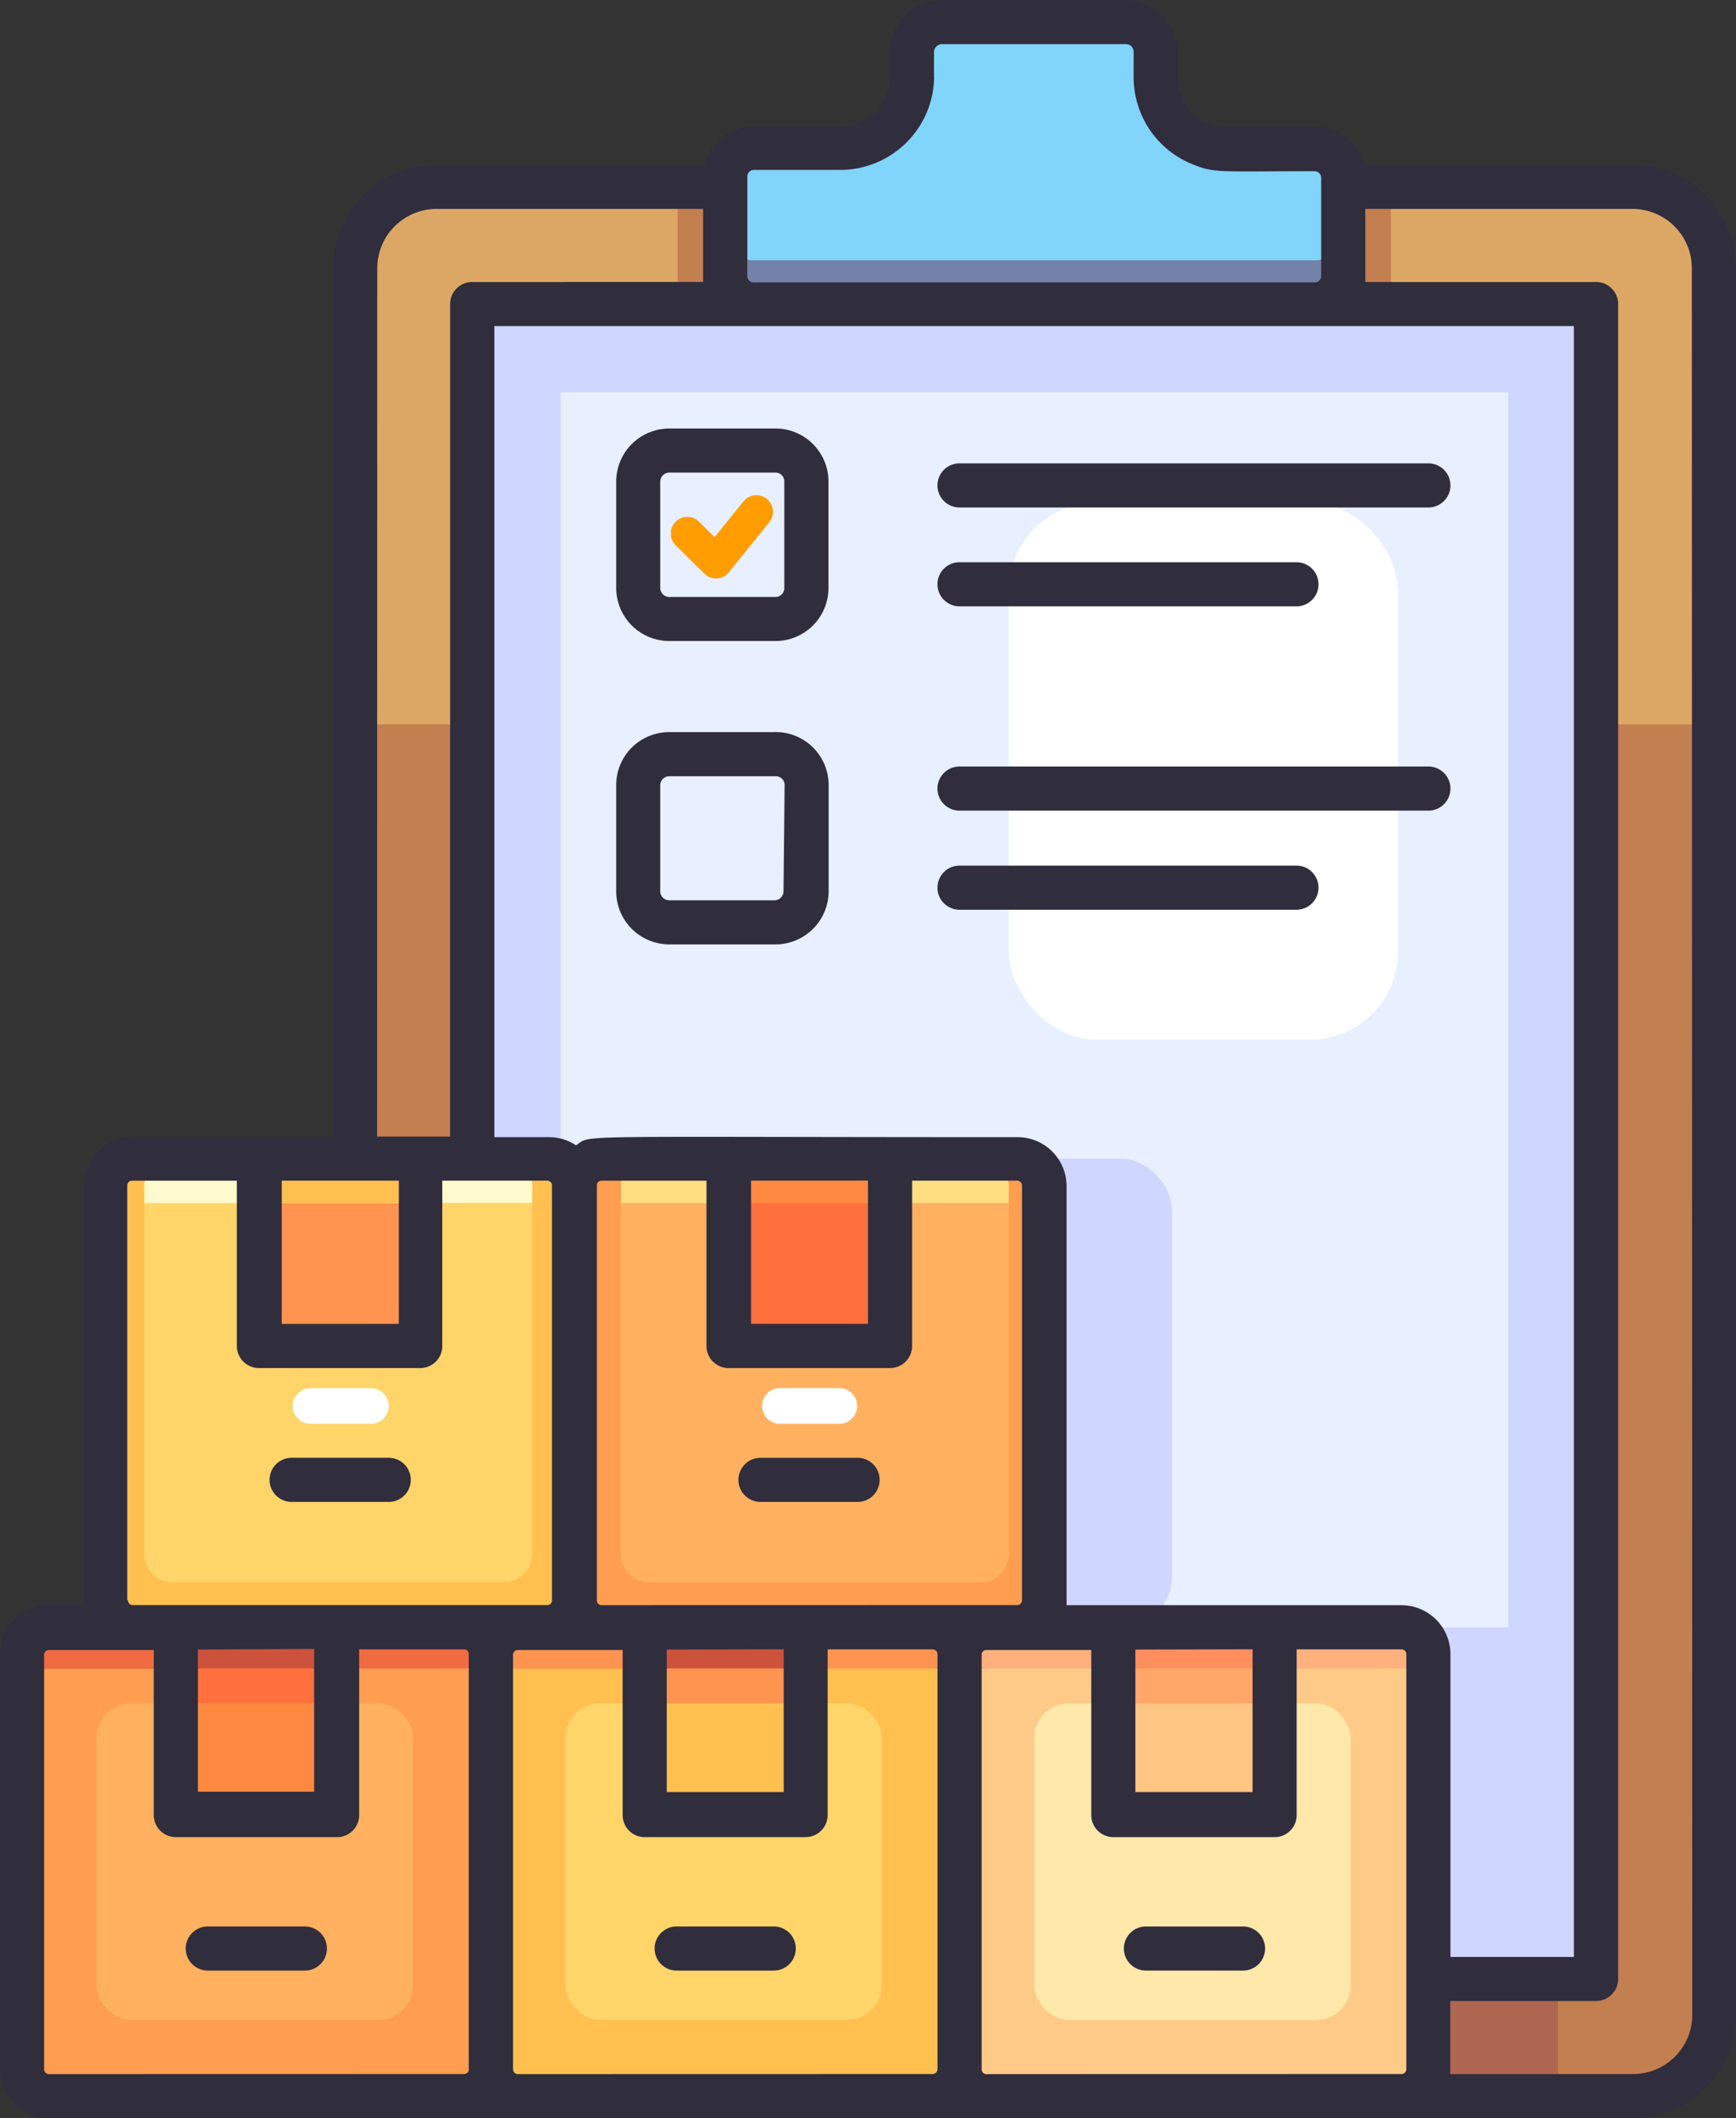 <svg xmlns="http://www.w3.org/2000/svg" xmlns:xlink="http://www.w3.org/1999/xlink" width="38.014" height="46.382" viewBox="0 0 38.014 46.382">
  <rect x="0" y="0" width="38.014" height="46.382" fill="#333333" stroke="none"/>
  <defs>
    <clipPath id="clip-path">
      <rect id="Rectángulo_351159" data-name="Rectángulo 351159" width="2.233" height="1.821" transform="translate(0 0)" fill="#ff9d00"/>
    </clipPath>
  </defs>
  <g id="Grupo_1008479" data-name="Grupo 1008479" transform="translate(-176.987 -1533.156)">
    <g id="Inventory" transform="translate(168.327 1533.156)">
      <path id="Trazado_720703" data-name="Trazado 720703" d="M52.734,8.47h-26.2a1.778,1.778,0,0,0-1.773,1.778V48.5a1.778,1.778,0,0,0,1.773,1.778h26.2A1.778,1.778,0,0,0,54.507,48.5V10.248A1.778,1.778,0,0,0,52.734,8.47Zm-.8,39.241H27.325V11.035H51.932Z" transform="translate(-8.322 -4.378)" fill="#c37f50"/>
      <path id="Trazado_720704" data-name="Trazado 720704" d="M27.325,20.239V11.06H51.932v9.18H54.5V10.248A1.778,1.778,0,0,0,52.724,8.47H26.533a1.778,1.778,0,0,0-1.773,1.778v9.991Z" transform="translate(-8.322 -4.378)" fill="#dca764"/>
      <path id="Trazado_720705" data-name="Trazado 720705" d="M39.37,8.47H54.99v2.565H39.37Z" transform="translate(-15.873 -4.378)" fill="#c37f50"/>
      <path id="Trazado_720706" data-name="Trazado 720706" d="M62.7,89.69h8.01v2.565H62.7Z" transform="translate(-27.931 -46.357)" fill="#af6650"/>
      <path id="Trazado_720707" data-name="Trazado 720707" d="M30.07,13.78H54.686V50.455H30.07Z" transform="translate(-11.066 -7.122)" fill="#cfd6ff"/>
      <path id="Trazado_720708" data-name="Trazado 720708" d="M34.07,17.78H54.821V50.59H34.07Z" transform="translate(-13.134 -9.19)" fill="#e8efff"/>
      <rect id="Rectángulo_351149" data-name="Rectángulo 351149" width="8.523" height="11.76" rx="1.92" transform="translate(30.749 11.006)" fill="#fff"/>
      <path id="Trazado_720709" data-name="Trazado 720709" d="M68.286,74.3v7.155H58V74.3a.546.546,0,0,1,.541-.546h9.18a.551.551,0,0,1,.565.546Z" transform="translate(-25.502 -38.118)" fill="#cfd6ff"/>
      <rect id="Rectángulo_351150" data-name="Rectángulo 351150" width="10.267" height="10.267" rx="1.13" transform="translate(24.057 25.37)" fill="#cfd6ff"/>
      <path id="Trazado_720710" data-name="Trazado 720710" d="M55.068,4.382V6.527a.623.623,0,0,1-.618.628H42.158a.623.623,0,0,1-.628-.628V4.382a.623.623,0,0,1,.628-.628h1.933A1.565,1.565,0,0,0,45.622,2.2V1.657A.657.657,0,0,1,46.3,1h4.01a.652.652,0,0,1,.652.657V2.2a1.575,1.575,0,0,0,1.57,1.57h1.933A.623.623,0,0,1,55.068,4.382Z" transform="translate(-16.989 -0.517)" fill="#7481a9"/>
      <path id="Trazado_720711" data-name="Trazado 720711" d="M55.068,4.382V5.594a.623.623,0,0,1-.618.623H42.158a.623.623,0,0,1-.628-.623V4.382a.623.623,0,0,1,.628-.628h1.933A1.565,1.565,0,0,0,45.622,2.2V1.657A.657.657,0,0,1,46.3,1h4.01a.652.652,0,0,1,.652.657V2.2a1.575,1.575,0,0,0,1.57,1.57h1.933A.623.623,0,0,1,55.068,4.382Z" transform="translate(-16.989 -0.517)" fill="#81d4fa"/>
      <rect id="Rectángulo_351151" data-name="Rectángulo 351151" width="10.267" height="10.267" rx="1.13" transform="translate(21.246 25.37)" fill="#ff9d50"/>
      <path id="Trazado_720712" data-name="Trazado 720712" d="M45.29,53.2v7.9a.633.633,0,0,1-.546.686h-7.4A.623.623,0,0,1,36.8,61.1V53.2a.623.623,0,0,1,.546-.686h7.4a.633.633,0,0,1,.546.686Z" transform="translate(-14.541 -27.14)" fill="#ffb15f"/>
      <path id="Trazado_720713" data-name="Trazado 720713" d="M45.29,53.481V53.2a.633.633,0,0,0-.546-.686h-7.4a.623.623,0,0,0-.546.686v.285Z" transform="translate(-14.541 -27.14)" fill="#ffde82"/>
      <path id="Trazado_720714" data-name="Trazado 720714" d="M41.68,52.51h3.532V56.6H41.68Z" transform="translate(-17.067 -27.14)" fill="#ff703c"/>
      <path id="Trazado_720715" data-name="Trazado 720715" d="M41.68,52.51h3.532v.976H41.68Z" transform="translate(-17.067 -27.14)" fill="#ff8941"/>
      <rect id="Rectángulo_351152" data-name="Rectángulo 351152" width="10.267" height="10.267" rx="1.13" transform="translate(29.638 35.632)" fill="#ffca87"/>
      <rect id="Rectángulo_351153" data-name="Rectángulo 351153" width="6.933" height="6.933" rx="0.76" transform="translate(31.305 37.298)" fill="#ffe8aa"/>
      <path id="Trazado_720716" data-name="Trazado 720716" d="M62.332,74.653V74.3a.546.546,0,0,0-.546-.546h-9.18a.546.546,0,0,0-.546.546v.358Z" transform="translate(-22.432 -38.118)" fill="#ffb17d"/>
      <path id="Trazado_720717" data-name="Trazado 720717" d="M59.05,73.75h3.532v4.092H59.05Z" transform="translate(-26.045 -38.118)" fill="#ffa769"/>
      <path id="Trazado_720718" data-name="Trazado 720718" d="M59.05,77.2h3.532v2.425H59.05Z" transform="translate(-26.045 -39.902)" fill="#ffc582"/>
      <path id="Trazado_720719" data-name="Trazado 720719" d="M59.05,73.75h3.532v.9H59.05Z" transform="translate(-26.045 -38.118)" fill="#ff8e5f"/>
      <rect id="Rectángulo_351154" data-name="Rectángulo 351154" width="10.267" height="10.267" rx="1.13" transform="translate(19.371 35.632)" fill="#ffc050"/>
      <path id="Trazado_720720" data-name="Trazado 720720" d="M41.117,74.653V74.3a.551.551,0,0,0-.522-.546h-9.18a.551.551,0,0,0-.546.546v.358Z" transform="translate(-11.48 -38.118)" fill="#ff9350"/>
      <rect id="Rectángulo_351155" data-name="Rectángulo 351155" width="6.933" height="6.933" rx="0.76" transform="translate(21.038 37.298)" fill="#ffd469"/>
      <path id="Trazado_720721" data-name="Trazado 720721" d="M37.8,73.75h3.532v4.092H37.8Z" transform="translate(-15.062 -38.118)" fill="#ff9350"/>
      <path id="Trazado_720722" data-name="Trazado 720722" d="M37.8,77.2h3.532v2.425H37.8Z" transform="translate(-15.062 -39.902)" fill="#ffc050"/>
      <path id="Trazado_720723" data-name="Trazado 720723" d="M37.8,73.75h3.532v.9H37.8Z" transform="translate(-15.062 -38.118)" fill="#cd523c"/>
      <rect id="Rectángulo_351156" data-name="Rectángulo 351156" width="10.267" height="10.267" rx="1.13" transform="translate(9.104 35.632)" fill="#ff9d50"/>
      <path id="Trazado_720724" data-name="Trazado 720724" d="M19.842,74.653V74.3a.551.551,0,0,0-.546-.546h-9.18a.551.551,0,0,0-.546.546v.358Z" transform="translate(-0.471 -38.118)" fill="#f06b41"/>
      <rect id="Rectángulo_351157" data-name="Rectángulo 351157" width="6.933" height="6.933" rx="0.76" transform="translate(10.771 37.298)" fill="#ffb15f"/>
      <path id="Trazado_720725" data-name="Trazado 720725" d="M16.55,73.75h3.532v4.092H16.55Z" transform="translate(-4.078 -38.118)" fill="#ff703c"/>
      <path id="Trazado_720726" data-name="Trazado 720726" d="M16.55,73.75h3.532v.9H16.55Z" transform="translate(-4.078 -38.118)" fill="#cd523c"/>
      <path id="Trazado_720727" data-name="Trazado 720727" d="M16.55,77.2h3.532v2.425H16.55Z" transform="translate(-4.078 -39.902)" fill="#ff8941"/>
      <rect id="Rectángulo_351158" data-name="Rectángulo 351158" width="10.267" height="10.267" rx="1.13" transform="translate(10.979 25.37)" fill="#ffc050"/>
      <path id="Trazado_720728" data-name="Trazado 720728" d="M23.7,53.2v7.9a.628.628,0,0,1-.546.686h-7.4a.623.623,0,0,1-.546-.686V53.2a.623.623,0,0,1,.546-.686h7.4A.628.628,0,0,1,23.7,53.2Z" transform="translate(-3.387 -27.14)" fill="#ffd469"/>
      <path id="Trazado_720729" data-name="Trazado 720729" d="M20.43,52.51h3.532V56.6H20.43Z" transform="translate(-6.084 -27.14)" fill="#ff9350"/>
      <path id="Trazado_720730" data-name="Trazado 720730" d="M23.7,53.481V53.2a.628.628,0,0,0-.546-.686h-7.4a.623.623,0,0,0-.546.686v.285Z" transform="translate(-3.387 -27.14)" fill="#fffacd"/>
      <path id="Trazado_720731" data-name="Trazado 720731" d="M20.47,52.51h3.512v.976H20.47Z" transform="translate(-6.104 -27.14)" fill="#ffc050"/>
      <path id="Trazado_720732" data-name="Trazado 720732" d="M23.635,63.693H22.311a.391.391,0,0,1-.391-.391.4.4,0,0,1,.391-.391h1.324a.391.391,0,1,1,0,.783Z" transform="translate(-6.854 -32.516)" fill="#fff"/>
      <path id="Trazado_720733" data-name="Trazado 720733" d="M44.886,63.693h-1.3a.391.391,0,1,1,0-.783h1.3a.391.391,0,1,1,0,.783Z" transform="translate(-17.847 -32.516)" fill="#fff"/>
      <g id="Grupo_1008476" data-name="Grupo 1008476" transform="translate(8.659 0)">
        <path id="Trazado_720734" data-name="Trazado 720734" d="M44.412,3.609H38.528a1.1,1.1,0,0,0-1.068-.836H35.527A1.092,1.092,0,0,1,34.44,1.686V1.14A1.14,1.14,0,0,0,33.319,0h-4.01a1.145,1.145,0,0,0-1.16,1.14v.546a1.087,1.087,0,0,1-1.087,1.087H25.13a1.106,1.106,0,0,0-1.039.836h-5.88A2.261,2.261,0,0,0,15.955,5.87V24.887H11.563A1.068,1.068,0,0,0,10.5,25.954v9.18H9.732a1.077,1.077,0,0,0-1.073,1.1v9.078a1.073,1.073,0,0,0,1.073,1.068h34.68a2.266,2.266,0,0,0,2.261-2.261V5.87a2.266,2.266,0,0,0-2.261-2.261Zm-15.3-1.923V1.14a.179.179,0,0,1,.193-.174h4.01a.169.169,0,0,1,.169.174v.546a2.053,2.053,0,0,0,1.348,1.933c.435.174.589.13,2.623.13a.145.145,0,0,1,.135.145V6.039a.14.14,0,0,1-.135.145H25.169a.14.14,0,0,1-.145-.145V3.865a.145.145,0,0,1,.145-.145H27.1a2.058,2.058,0,0,0,2.015-2.034ZM39.349,35.148H32.015v-9.18A1.073,1.073,0,0,0,30.937,24.9c-10.006,0-9.305-.063-9.663.179a1.063,1.063,0,0,0-.589-.179h-1.2V7.141h23.64V42.85H40.421V36.236a1.073,1.073,0,0,0-1.073-1.087Zm-3.261.966v3.126H33.522V36.12ZM21.83,35.148a.1.1,0,0,1-.1-.1V25.954a.1.1,0,0,1,.1-.1h2.3v3.619a.483.483,0,0,0,.483.483H28.15a.483.483,0,0,0,.483-.483V25.853h2.295a.106.106,0,0,1,.111.1v9.093a.106.106,0,0,1-.111.1Zm3.991.966v3.126H23.26V36.12Zm1.846-10.262v3.136H25.106V25.853ZM16.921,5.87a1.3,1.3,0,0,1,1.29-1.295h5.846v1.6H19a.483.483,0,0,0-.483.483V24.887h-1.6ZM14.829,25.853h2.565v3.136H14.829Zm-3.382,9.18V25.954a.1.1,0,0,1,.1-.1h2.3v3.619a.483.483,0,0,0,.483.483h3.532a.483.483,0,0,0,.483-.483V25.853h2.295a.1.1,0,0,1,.106.1v9.093a.1.1,0,0,1-.106.1H11.563a.1.1,0,0,1-.1-.1Zm4.092,1.073v3.126H12.993V36.12Zm-5.807,9.31a.106.106,0,0,1-.106-.1V36.236a.106.106,0,0,1,.106-.106h2.295v3.614a.483.483,0,0,0,.483.483h3.532a.483.483,0,0,0,.483-.483V36.115h2.3a.1.1,0,0,1,.1.106v9.093a.1.1,0,0,1-.1.1Zm10.262,0a.106.106,0,0,1-.1-.1V36.236a.106.106,0,0,1,.1-.106h2.3v3.614a.483.483,0,0,0,.483.483H26.3a.483.483,0,0,0,.483-.483V36.115h2.295a.111.111,0,0,1,.111.106v9.093a.111.111,0,0,1-.111.1Zm10.262,0a.1.1,0,0,1-.1-.1V36.236a.1.1,0,0,1,.1-.106h2.3v3.614a.483.483,0,0,0,.483.483h3.532a.483.483,0,0,0,.483-.483V36.115h2.295a.106.106,0,0,1,.106.106v9.093a.106.106,0,0,1-.106.1ZM45.717,44.12a1.3,1.3,0,0,1-1.3,1.295h-4v-1.6H43.61a.483.483,0,0,0,.483-.483V6.658a.483.483,0,0,0-.483-.483H38.557v-1.6h5.856A1.3,1.3,0,0,1,45.707,5.87Z" transform="translate(-8.659 0)" fill="#302d3d"/>
        <path id="Trazado_720735" data-name="Trazado 720735" d="M37.754,24.073h2.329a1.16,1.16,0,0,0,1.155-1.164V20.584a1.16,1.16,0,0,0-1.155-1.164H37.754a1.164,1.164,0,0,0-1.164,1.164v2.324A1.164,1.164,0,0,0,37.754,24.073Zm-.2-3.488a.2.2,0,0,1,.2-.2h2.329a.193.193,0,0,1,.188.2v2.324a.193.193,0,0,1-.188.2H37.754a.2.2,0,0,1-.2-.2Z" transform="translate(-23.096 -10.037)" fill="#302d3d"/>
        <path id="Trazado_720736" data-name="Trazado 720736" d="M40.054,33.18h-2.3a1.16,1.16,0,0,0-1.164,1.16v2.324a1.164,1.164,0,0,0,1.164,1.164h2.324a1.164,1.164,0,0,0,1.164-1.164V34.339a1.16,1.16,0,0,0-1.189-1.16Zm.2,3.483a.2.2,0,0,1-.2.2h-2.3a.2.2,0,0,1-.2-.2V34.339a.2.2,0,0,1,.2-.193h2.324a.193.193,0,0,1,.2.193Z" transform="translate(-23.096 -17.149)" fill="#302d3d"/>
        <path id="Trazado_720737" data-name="Trazado 720737" d="M19.689,87.31H17.563a.483.483,0,0,0,0,.966h2.126a.483.483,0,0,0,0-.966Z" transform="translate(-13.012 -45.127)" fill="#302d3d"/>
        <path id="Trazado_720738" data-name="Trazado 720738" d="M40.939,87.31H38.813a.483.483,0,1,0,0,.966h2.126a.483.483,0,1,0,0-.966Z" transform="translate(-23.995 -45.127)" fill="#302d3d"/>
        <path id="Trazado_720739" data-name="Trazado 720739" d="M62.209,87.31H60.083a.483.483,0,0,0,0,.966h2.126a.483.483,0,0,0,0-.966Z" transform="translate(-34.989 -45.127)" fill="#302d3d"/>
        <path id="Trazado_720740" data-name="Trazado 720740" d="M23.972,66.553a.483.483,0,0,0-.483-.483H21.363a.483.483,0,0,0,0,.966h2.126A.483.483,0,0,0,23.972,66.553Z" transform="translate(-14.976 -34.149)" fill="#302d3d"/>
        <path id="Trazado_720741" data-name="Trazado 720741" d="M44.739,66.07H42.613a.483.483,0,0,0,0,.966h2.126a.483.483,0,0,0,0-.966Z" transform="translate(-25.959 -34.149)" fill="#302d3d"/>
        <path id="Trazado_720742" data-name="Trazado 720742" d="M51.633,21.966H61.9a.483.483,0,1,0,0-.966H51.633a.483.483,0,0,0,0,.966Z" transform="translate(-30.621 -10.854)" fill="#302d3d"/>
        <path id="Trazado_720743" data-name="Trazado 720743" d="M51.633,26.446h7.378a.483.483,0,1,0,0-.966H51.633a.483.483,0,1,0,0,.966Z" transform="translate(-30.621 -13.169)" fill="#302d3d"/>
        <path id="Trazado_720744" data-name="Trazado 720744" d="M61.9,34.74H51.633a.483.483,0,0,0,0,.966H61.9a.483.483,0,1,0,0-.966Z" transform="translate(-30.621 -17.956)" fill="#302d3d"/>
        <path id="Trazado_720745" data-name="Trazado 720745" d="M59.011,39.23H51.633a.483.483,0,1,0,0,.966h7.378a.483.483,0,1,0,0-.966Z" transform="translate(-30.621 -20.276)" fill="#302d3d"/>
      </g>
    </g>
    <g id="Grupo_1008478" data-name="Grupo 1008478" transform="translate(191.68 1544)">
      <g id="Grupo_1008477" data-name="Grupo 1008477" transform="translate(0 0)" clip-path="url(#clip-path)">
        <path id="Trazado_720746" data-name="Trazado 720746" d="M2.153.59l-.889,1.1A.361.361,0,0,1,1,1.821H.983a.362.362,0,0,1-.256-.106L.1,1.094A.362.362,0,0,1,.616.581L.955.918,1.588.134A.363.363,0,0,1,2.153.59" transform="translate(0 0)" fill="#ff9d00" fill-rule="evenodd"/>
      </g>
    </g>
  </g>
</svg>
